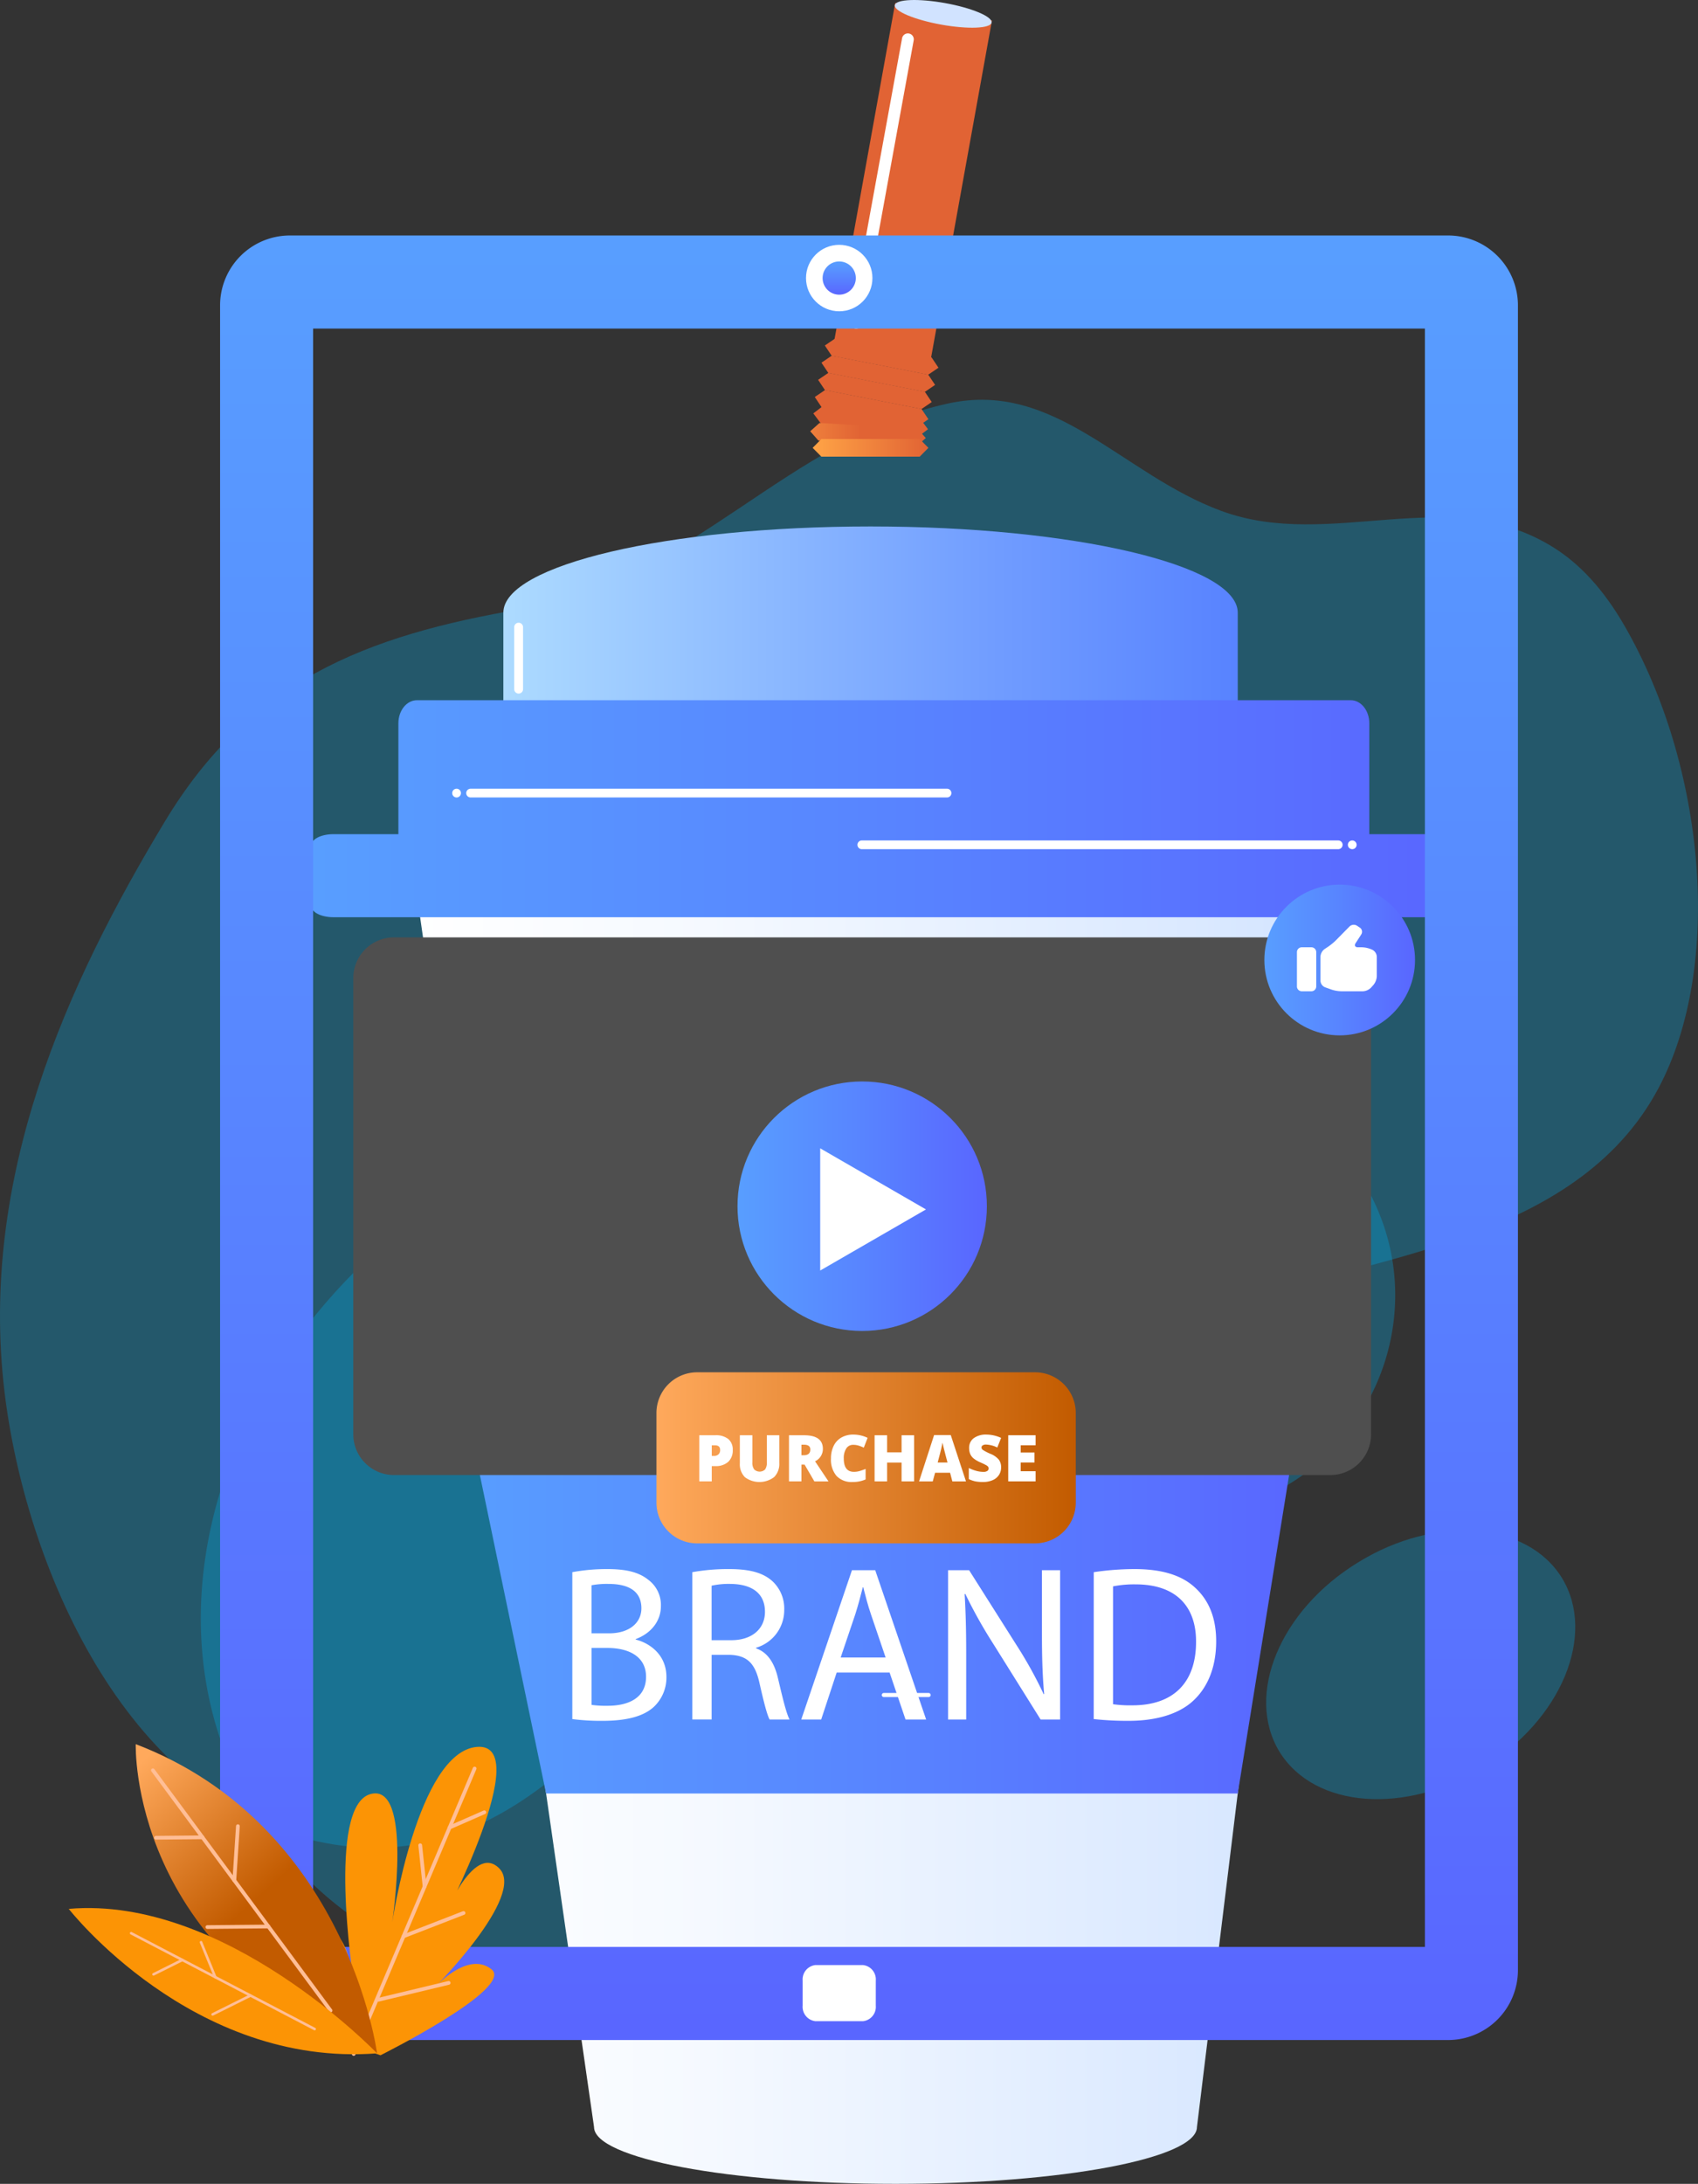 <svg xmlns="http://www.w3.org/2000/svg" xmlns:xlink="http://www.w3.org/1999/xlink" width="362.5" height="466" viewBox="0 0 362.5 466">
  <rect x="0" y="0" width="362.5" height="466" fill="#333333" stroke="none"/>
  <defs>
    <linearGradient id="linear-gradient" x1="-0.875" y1="2.026" x2="-0.258" y2="2.026" gradientUnits="objectBoundingBox">
      <stop offset="0" stop-color="#ffa446"/>
      <stop offset="1" stop-color="#e16334"/>
    </linearGradient>
    <linearGradient id="linear-gradient-2" x1="-2.08" y1="20.407" x2="-1.065" y2="20.407" gradientUnits="objectBoundingBox">
      <stop offset="0" stop-color="#fff"/>
      <stop offset="0.317" stop-color="#f5f9ff"/>
      <stop offset="0.86" stop-color="#d9e8ff"/>
      <stop offset="1" stop-color="#d1e3ff"/>
    </linearGradient>
    <linearGradient id="linear-gradient-3" x1="-1.659" y1="17.269" x2="-0.64" y2="17.269" xlink:href="#linear-gradient"/>
    <linearGradient id="linear-gradient-4" x1="-1.629" y1="17.269" x2="-0.61" y2="17.269" xlink:href="#linear-gradient"/>
    <linearGradient id="linear-gradient-5" x1="-1.6" y1="17.28" x2="-0.581" y2="17.28" xlink:href="#linear-gradient"/>
    <linearGradient id="linear-gradient-6" x1="-1.57" y1="17.294" x2="-0.551" y2="17.294" xlink:href="#linear-gradient"/>
    <linearGradient id="linear-gradient-7" x1="-1.197" y1="14.334" x2="-0.188" y2="14.334" xlink:href="#linear-gradient"/>
    <linearGradient id="linear-gradient-8" x1="-0.562" y1="8.187" x2="0.44" y2="8.187" xlink:href="#linear-gradient"/>
    <linearGradient id="linear-gradient-9" x1="0" y1="0.5" x2="1" y2="0.5" xlink:href="#linear-gradient"/>
    <linearGradient id="linear-gradient-11" y1="0.5" x2="1" y2="0.5" gradientUnits="objectBoundingBox">
      <stop offset="0" stop-color="#addbff"/>
      <stop offset="0.027" stop-color="#aad8ff"/>
      <stop offset="0.687" stop-color="#6f9bff"/>
      <stop offset="1" stop-color="#5883ff"/>
    </linearGradient>
    <linearGradient id="linear-gradient-12" x1="0" y1="0.5" x2="1" y2="0.5" xlink:href="#linear-gradient-11"/>
    <linearGradient id="linear-gradient-13" x1="0" y1="0.5" x2="1" y2="0.5" xlink:href="#linear-gradient-2"/>
    <linearGradient id="linear-gradient-14" x1="0" y1="0.5" x2="1" y2="0.5" xlink:href="#linear-gradient-11"/>
    <linearGradient id="linear-gradient-15" y1="0.5" x2="1" y2="0.5" gradientUnits="objectBoundingBox">
      <stop offset="0" stop-color="#589eff"/>
      <stop offset="0.469" stop-color="#5886ff"/>
      <stop offset="1" stop-color="#5966ff"/>
    </linearGradient>
    <linearGradient id="linear-gradient-18" y1="0.5" x2="1" y2="0.5" gradientUnits="objectBoundingBox">
      <stop offset="0" stop-color="#ffa95c"/>
      <stop offset="1" stop-color="#c25b00"/>
    </linearGradient>
    <linearGradient id="linear-gradient-21" x1="0" y1="0.5" x2="1" y2="0.5" xlink:href="#linear-gradient-15"/>
    <linearGradient id="linear-gradient-22" x1="0.124" y1="0.005" x2="0.496" y2="0.516" xlink:href="#linear-gradient-18"/>
  </defs>
  <g id="Group_4301" data-name="Group 4301" transform="translate(-9942.636 2265)">
    <g id="Group_4298" data-name="Group 4298" transform="translate(9942.636 -2265)">
      <g id="Group_4269" data-name="Group 4269" transform="translate(42.867 229.159)" opacity="0.3">
        <path id="Path_9541" data-name="Path 9541" d="M361.994,252.918a58.444,58.444,0,0,1-40,3.481c-28-7.467-61.341-2.8-90.773,15.24-51.323,31.48-71.606,91.572-45.478,134.134,26.135,42.678,88.969,51.757,140.108,20.277,25.317-15.547,43.05-37.824,51.386-61.714,4.231-11.945,13.812-20.779,25.134-26.13,24.14-11.316,35.277-42.242,19.908-67.252C409.59,250.115,383.086,242.711,361.994,252.918Z" transform="translate(-174.342 -248.374)" fill="#00aeef"/>
        <path id="Path_9542" data-name="Path 9542" d="M456.721,352.436c7.343,12.068-.122,30.175-16.736,40.374-16.738,10.2-36.144,8.771-43.609-3.357-7.346-12.131.12-30.175,16.8-40.373C429.779,338.807,449.318,340.368,456.721,352.436Z" transform="translate(-166.113 -244.849)" fill="#00aeef"/>
      </g>
      <path id="Path_9544" data-name="Path 9544" d="M464.755,141.288c5.4,3.4,10.469,8.66,15.094,16.685,17.17,29.79,21.209,72.4,7.238,98.655-17.751,33.364-63,36.191-95.729,47.259-40.753,13.782-77.074,30.823-105.391,62.886-21.59,24.443-45.4,59.425-85.435,50.512-41.1-9.166-62.188-59.315-66.552-95.932-5.462-45.833,13.406-87.084,34.218-121.6,17.974-29.814,42.534-39.706,76.42-45.415,36.489-6.15,56.241-36.308,90.888-43.835,22.884-4.973,37.1,15.164,58.264,22.941C417.236,142.065,442.2,127.1,464.755,141.288Z" transform="translate(-133.026 -24.421)" fill="#00aeef" opacity="0.3"/>
      <g id="Group_4278" data-name="Group 4278" transform="translate(66.503 0)">
        <g id="Group_4276" data-name="Group 4276">
          <g id="Group_4271" data-name="Group 4271" transform="translate(106.467)">
            <g id="Group_4270" data-name="Group 4270" transform="translate(4.816)">
              <path id="Path_9545" data-name="Path 9545" d="M325.031,105.661l-20.652-3.73L317.71,28.117l20.652,3.732Z" transform="translate(-304.379 -27.484)" fill="url(#linear-gradient)"/>
              <path id="Path_9546" data-name="Path 9546" d="M337.8,32.331c-.228,1.266-5.036,1.46-10.741.43s-10.142-2.892-9.911-4.161,5.036-1.459,10.741-.431S338.028,31.063,337.8,32.331Z" transform="translate(-303.9 -27.507)" fill="url(#linear-gradient-2)"/>
            </g>
            <path id="Path_9547" data-name="Path 9547" d="M324.81,104.851l-20.594-4.027-1.471-2.207,2.192-1.485,20.6,4.031,1.469,2.2Z" transform="translate(-299.624 -24.893)" fill="url(#linear-gradient-3)"/>
            <path id="Path_9548" data-name="Path 9548" d="M324.121,108.383l-20.6-4.032-1.471-2.2,2.191-1.487,20.6,4.03,1.469,2.2Z" transform="translate(-299.65 -24.761)" fill="url(#linear-gradient-4)"/>
            <path id="Path_9549" data-name="Path 9549" d="M323.43,111.912l-20.6-4.033-1.468-2.2,2.192-1.489,20.594,4.031,1.471,2.2Z" transform="translate(-299.676 -24.628)" fill="url(#linear-gradient-5)"/>
            <path id="Path_9550" data-name="Path 9550" d="M322.738,115.441l-20.594-4.032-1.471-2.2,2.193-1.484,20.593,4.03,1.473,2.2Z" transform="translate(-299.702 -24.496)" fill="url(#linear-gradient-6)"/>
            <path id="Path_9551" data-name="Path 9551" d="M322.752,117.57l-20.79-2.867-1.59-2.119,2.106-1.607,20.788,2.868,1.591,2.118Z" transform="translate(-299.713 -24.374)" fill="url(#linear-gradient-7)"/>
            <path id="Path_9552" data-name="Path 9552" d="M322.438,119.478l-20.949-1.222-1.752-1.987,1.971-1.767,20.952,1.223,1.75,1.984Z" transform="translate(-299.737 -24.241)" fill="url(#linear-gradient-8)"/>
            <path id="Path_9553" data-name="Path 9553" d="M323.092,121.56H302.1l-1.865-1.88L302.1,117.8h20.988l1.864,1.882Z" transform="translate(-299.718 -24.118)" fill="url(#linear-gradient-9)"/>
            <rect id="Rectangle_1502" data-name="Rectangle 1502" width="20.988" height="75.009" transform="translate(2.385 97.054)" fill="url(#linear-gradient-9)"/>
          </g>
          <path id="Path_9554" data-name="Path 9554" d="M399.388,300.861a14.453,14.453,0,0,1,3.668,1.274h-3.823Z" transform="translate(-189.535 -17.245)" fill="url(#linear-gradient-11)"/>
          <path id="Path_9555" data-name="Path 9555" d="M226.127,303.923s7.717-4.528,13.91-4.528l2.507,4.467Z" transform="translate(-196.033 -17.3)" fill="url(#linear-gradient-12)"/>
          <path id="Path_9556" data-name="Path 9556" d="M217.2,200.358l39.485,274.533c0,6.7,28.816,12.127,64.361,12.127s64.352-5.431,64.352-12.127l33.58-274.533Z" transform="translate(-196.368 -21.018)" fill="url(#linear-gradient-13)"/>
          <g id="Group_4272" data-name="Group 4272" transform="translate(0 112.338)">
            <path id="Path_9557" data-name="Path 9557" d="M314.988,135.78c-43.3,0-78.39,8.233-78.39,18.386v36.487H393.377V154.165C393.378,144.013,358.281,135.78,314.988,135.78Z" transform="translate(-195.64 -135.78)" fill="url(#linear-gradient-14)"/>
            <path id="Path_9558" data-name="Path 9558" d="M436.834,200.1H422.946V176.434c0-2.717-1.769-4.918-3.954-4.918H219.626c-2.186,0-3.956,2.2-3.956,4.918V200.1H201.785c-2.576,0-4.663,1.044-4.663,2.332v13.057c0,1.286,2.087,2.331,4.663,2.331h235.05c2.573,0,4.66-1.046,4.66-2.331V202.434C441.494,201.145,439.408,200.1,436.834,200.1Z" transform="translate(-197.122 -134.438)" fill="url(#linear-gradient-15)"/>
          </g>
          <path id="Path_9559" data-name="Path 9559" d="M393.771,399.9H246.112l-19.985-96.076,183.427-1.733Z" transform="translate(-196.033 -17.199)" fill="url(#linear-gradient-15)"/>
          <g id="Group_4273" data-name="Group 4273" transform="translate(116.55 179.34)">
            <path id="Path_9560" data-name="Path 9560" d="M413.029,201.291a.932.932,0,0,1-.932.93H310.387a.928.928,0,0,1-.932-.93h0a.931.931,0,0,1,.932-.933H412.1a.933.933,0,0,1,.932.933Z" transform="translate(-309.455 -200.358)" fill="#fff"/>
            <path id="Path_9561" data-name="Path 9561" d="M412.231,201.291a.93.93,0,0,1-.934.93h0a.932.932,0,0,1-.931-.93h0a.932.932,0,0,1,.931-.933h0a.931.931,0,0,1,.934.933Z" transform="translate(-305.667 -200.358)" fill="#fff"/>
          </g>
          <g id="Group_4274" data-name="Group 4274" transform="translate(30.038 168.3)">
            <path id="Path_9562" data-name="Path 9562" d="M228.958,190.651a.93.93,0,0,0,.932.932H331.6a.929.929,0,0,0,.931-.932h0a.93.93,0,0,0-.931-.933H229.89a.931.931,0,0,0-.932.933Z" transform="translate(-225.965 -189.718)" fill="#fff"/>
            <path id="Path_9563" data-name="Path 9563" d="M226.073,190.651a.935.935,0,0,0,.933.935h0a.935.935,0,0,0,.933-.935h0a.932.932,0,0,0-.933-.933h0a.933.933,0,0,0-.933.933Z" transform="translate(-226.073 -189.718)" fill="#fff"/>
          </g>
          <path id="Path_9564" data-name="Path 9564" d="M240.718,169.754a.945.945,0,0,1-.943.945h0a.946.946,0,0,1-.946-.945V156.528a.947.947,0,0,1,.946-.946h0a.946.946,0,0,1,.943.946Z" transform="translate(-195.556 -22.699)" fill="#fff"/>
          <g id="Group_4275" data-name="Group 4275" transform="translate(115.024 7.133)">
            <path id="Path_9565" data-name="Path 9565" d="M309.248,97.363a1.316,1.316,0,0,1-.229-.02A1.265,1.265,0,0,1,308,95.877l11.037-60.461a1.26,1.26,0,0,1,2.48.453L310.483,96.33A1.259,1.259,0,0,1,309.248,97.363Z" transform="translate(-307.984 -34.383)" fill="#fff"/>
          </g>
        </g>
        <g id="Group_4277" data-name="Group 4277" transform="translate(55.679 334.816)">
          <path id="Path_9566" data-name="Path 9566" d="M250.786,350.872a39.8,39.8,0,0,1,7.516-.663c4.113,0,6.761.71,8.745,2.317a6.68,6.68,0,0,1,2.648,5.626c0,3.072-2.033,5.768-5.389,7v.094c3.025.756,6.571,3.262,6.571,7.989a8.589,8.589,0,0,1-2.694,6.382c-2.222,2.033-5.814,2.978-11.015,2.978a48.318,48.318,0,0,1-6.382-.378V350.872Zm4.113,13.047h3.735c4.348,0,6.9-2.27,6.9-5.341,0-3.735-2.837-5.2-7-5.2a17.685,17.685,0,0,0-3.64.283v10.259Zm0,15.27a21.943,21.943,0,0,0,3.451.189c4.255,0,8.178-1.559,8.178-6.193,0-4.348-3.735-6.145-8.226-6.145h-3.4v12.15Z" transform="translate(-250.786 -350.209)" fill="#fff"/>
          <path id="Path_9567" data-name="Path 9567" d="M275.479,350.872a42.827,42.827,0,0,1,7.895-.663c4.4,0,7.233.8,9.219,2.6a7.937,7.937,0,0,1,2.506,6.051,8.364,8.364,0,0,1-6,8.131v.142c2.458.851,3.924,3.121,4.68,6.43,1.04,4.443,1.8,7.516,2.458,8.745h-4.255c-.52-.9-1.229-3.641-2.127-7.611-.945-4.4-2.648-6.051-6.382-6.193h-3.876v13.8H275.48V350.872Zm4.112,14.512H283.8c4.4,0,7.185-2.41,7.185-6.051,0-4.113-2.978-5.909-7.327-5.957a16.913,16.913,0,0,0-4.065.379v11.629Z" transform="translate(-249.859 -350.209)" fill="#fff"/>
          <path id="Path_9568" data-name="Path 9568" d="M305.457,372.277,302.148,382.3h-4.255l10.826-31.862h4.964L324.555,382.3h-4.4l-3.4-10.022Zm10.447-3.214-3.12-9.171c-.709-2.08-1.182-3.971-1.655-5.814h-.094c-.473,1.89-.993,3.829-1.607,5.768l-3.12,9.219h9.6Z" transform="translate(-249.018 -350.2)" fill="#fff"/>
          <path id="Path_9569" data-name="Path 9569" d="M328.1,382.3V350.437h4.49l10.21,16.119a90.266,90.266,0,0,1,5.721,10.354l.094-.047c-.378-4.256-.472-8.131-.472-13.095V350.437h3.875V382.3h-4.16l-10.117-16.167a101.286,101.286,0,0,1-5.957-10.637l-.142.048c.237,4.017.331,7.847.331,13.142V382.3Z" transform="translate(-247.884 -350.2)" fill="#fff"/>
          <path id="Path_9570" data-name="Path 9570" d="M358.076,350.872a58.833,58.833,0,0,1,8.745-.663c5.909,0,10.117,1.371,12.9,3.972,2.837,2.6,4.491,6.288,4.491,11.439,0,5.2-1.608,9.455-4.586,12.386-2.978,2.979-7.894,4.586-14.087,4.586a66.6,66.6,0,0,1-7.469-.378Zm4.113,28.174a26,26,0,0,0,4.16.237c8.793,0,13.567-4.916,13.567-13.52.048-7.516-4.207-12.291-12.9-12.291a23.342,23.342,0,0,0-4.822.425v25.149Z" transform="translate(-246.758 -350.209)" fill="#fff"/>
        </g>
      </g>
      <path id="Path_9576" data-name="Path 9576" d="M324.9,376.126a.435.435,0,0,1-.435.435H314.9a.435.435,0,0,1-.436-.435h0a.436.436,0,0,1,.436-.435h9.56a.435.435,0,0,1,.435.435Z" transform="translate(-126.214 -14.436)" fill="#fff"/>
      <path id="Path_9577" data-name="Path 9577" d="M423,326.327a8.691,8.691,0,0,1-8.69,8.693h-199.9a8.693,8.693,0,0,1-8.693-8.693V228.984a8.692,8.692,0,0,1,8.693-8.692h199.9a8.691,8.691,0,0,1,8.69,8.692Z" transform="translate(-130.297 -20.27)" fill="#4f4f4f"/>
      <g id="Group_4291" data-name="Group 4291" transform="translate(157.447 230.768)">
        <circle id="Ellipse_274" data-name="Ellipse 274" cx="26.619" cy="26.619" r="26.619" fill="url(#linear-gradient-15)"/>
        <path id="Path_9578" data-name="Path 9578" d="M324.374,276.713l-22.582-13.037V289.75Z" transform="translate(-284.137 -249.409)" fill="#fff"/>
      </g>
      <g id="Group_4293" data-name="Group 4293" transform="translate(140.141 292.827)">
        <path id="Path_9579" data-name="Path 9579" d="M357.616,337.551a8.693,8.693,0,0,1-8.693,8.693H276.788a8.692,8.692,0,0,1-8.691-8.693v-19.12a8.692,8.692,0,0,1,8.691-8.693h72.137a8.693,8.693,0,0,1,8.693,8.693v19.12Z" transform="translate(-268.096 -309.739)" fill="url(#linear-gradient-18)"/>
        <g id="Group_4292" data-name="Group 4292" transform="translate(9.149 13.291)">
          <path id="Path_9580" data-name="Path 9580" d="M284.056,325.818a3.3,3.3,0,0,1-.973,2.548,3.926,3.926,0,0,1-2.763.9h-.747v3.264h-2.659v-9.842h3.406a4.165,4.165,0,0,1,2.8.814A2.909,2.909,0,0,1,284.056,325.818Zm-4.483,1.279h.485a1.324,1.324,0,0,0,.952-.336,1.224,1.224,0,0,0,.353-.93q0-1-1.1-1h-.687V327.1Z" transform="translate(-276.914 -322.544)" fill="#fff"/>
          <path id="Path_9581" data-name="Path 9581" d="M293.68,322.688v5.924a3.978,3.978,0,0,1-1.094,2.992,5.19,5.19,0,0,1-6.247.03,3.9,3.9,0,0,1-1.081-2.961v-5.986h2.673v5.776a2.365,2.365,0,0,0,.39,1.515,1.683,1.683,0,0,0,2.332,0,2.5,2.5,0,0,0,.367-1.531v-5.764h2.659Z" transform="translate(-276.601 -322.544)" fill="#fff"/>
          <path id="Path_9582" data-name="Path 9582" d="M298.026,328.948v3.582h-2.659v-9.842h3.225q4.012,0,4.012,2.908a2.908,2.908,0,0,1-1.669,2.647l2.868,4.288h-3.016L298.7,328.95h-.672Zm0-2h.5q1.394,0,1.393-1.233,0-1.016-1.366-1.016h-.525Z" transform="translate(-276.221 -322.544)" fill="#fff"/>
          <path id="Path_9583" data-name="Path 9583" d="M308.755,324.732a1.7,1.7,0,0,0-1.481.778,3.749,3.749,0,0,0-.532,2.144q0,2.84,2.161,2.841a4.425,4.425,0,0,0,1.266-.183,12.515,12.515,0,0,0,1.233-.437v2.248a6.828,6.828,0,0,1-2.788.545,4.408,4.408,0,0,1-3.417-1.293,5.331,5.331,0,0,1-1.188-3.736,5.96,5.96,0,0,1,.576-2.686,4.128,4.128,0,0,1,1.656-1.781,5.013,5.013,0,0,1,2.542-.623,7.007,7.007,0,0,1,3.049.693l-.815,2.094a9.137,9.137,0,0,0-1.09-.431A3.9,3.9,0,0,0,308.755,324.732Z" transform="translate(-275.897 -322.549)" fill="#fff"/>
          <path id="Path_9584" data-name="Path 9584" d="M321.418,332.53h-2.673v-4.012h-3.09v4.012h-2.673v-9.842h2.673v3.649h3.09v-3.649h2.673Z" transform="translate(-275.56 -322.544)" fill="#fff"/>
          <path id="Path_9585" data-name="Path 9585" d="M329.24,332.532l-.485-1.845h-3.2l-.5,1.845h-2.922l3.211-9.883H328.9l3.252,9.883Zm-1.036-4.026-.424-1.617q-.148-.539-.36-1.393t-.28-1.225q-.061.342-.239,1.131t-.792,3.1H328.2Z" transform="translate(-275.216 -322.545)" fill="#fff"/>
          <path id="Path_9586" data-name="Path 9586" d="M339.264,329.546a2.9,2.9,0,0,1-.465,1.626,3.033,3.033,0,0,1-1.339,1.1,4.983,4.983,0,0,1-2.053.394,8.359,8.359,0,0,1-1.65-.138,6.1,6.1,0,0,1-1.386-.481v-2.37a7.935,7.935,0,0,0,1.582.609,5.877,5.877,0,0,0,1.509.219,1.459,1.459,0,0,0,.868-.205.632.632,0,0,0,.276-.528.585.585,0,0,0-.11-.354,1.3,1.3,0,0,0-.358-.306,14.38,14.38,0,0,0-1.309-.633,6.3,6.3,0,0,1-1.444-.848,2.591,2.591,0,0,1-.714-.942,3.135,3.135,0,0,1-.232-1.26,2.524,2.524,0,0,1,.99-2.121,4.368,4.368,0,0,1,2.719-.76,7.642,7.642,0,0,1,3.118.707l-.814,2.053a5.9,5.9,0,0,0-2.383-.633,1.242,1.242,0,0,0-.754.183.549.549,0,0,0-.237.451.648.648,0,0,0,.3.518,11.386,11.386,0,0,0,1.625.835,4.494,4.494,0,0,1,1.767,1.229A2.651,2.651,0,0,1,339.264,329.546Z" transform="translate(-274.832 -322.549)" fill="#fff"/>
          <path id="Path_9587" data-name="Path 9587" d="M346.324,332.53h-5.843v-9.842h5.843v2.134H343.14v1.549h2.949v2.134H343.14v1.858h3.184Z" transform="translate(-274.528 -322.544)" fill="#fff"/>
        </g>
      </g>
      <g id="Group_4296" data-name="Group 4296" transform="translate(269.925 188.767)">
        <circle id="Ellipse_275" data-name="Ellipse 275" cx="16.082" cy="16.082" r="16.082" fill="url(#linear-gradient-15)"/>
        <g id="Group_4294" data-name="Group 4294" transform="translate(6.952 13.366)">
          <path id="Path_9588" data-name="Path 9588" d="M404.006,230.68a1.041,1.041,0,0,1-1.038,1.038h-2.047a1.041,1.041,0,0,1-1.038-1.038v-7.317a1.041,1.041,0,0,1,1.038-1.038h2.047a1.041,1.041,0,0,1,1.038,1.038Z" transform="translate(-399.884 -222.326)" fill="#fff"/>
        </g>
        <g id="Group_4295" data-name="Group 4295" transform="translate(11.977 8.566)">
          <path id="Path_9589" data-name="Path 9589" d="M405.593,222.891a2.161,2.161,0,0,0-.865,1.61v5.15a1.579,1.579,0,0,0,.977,1.385l1.42.506a7.2,7.2,0,0,0,2.015.348H413.8a2.631,2.631,0,0,0,1.724-.777l.543-.613a3.183,3.183,0,0,0,.687-1.815V224.5a1.744,1.744,0,0,0-.947-1.461l-.264-.117a5.821,5.821,0,0,0-1.985-.423H412.7c-.571,0-.783-.391-.473-.871l1.212-1.871a1.06,1.06,0,0,0-.3-1.448l-.616-.411a1.306,1.306,0,0,0-1.59.163L408,221.036a11.981,11.981,0,0,1-1.593,1.313Z" transform="translate(-404.728 -217.7)" fill="#fff"/>
        </g>
      </g>
    </g>
    <g id="Group_4300" data-name="Group 4300" transform="translate(9944.66 -2214.753)">
      <g id="Group_4297" data-name="Group 4297" transform="translate(322.033) rotate(90)">
        <g id="Group_4279" data-name="Group 4279" transform="translate(0)">
          <path id="Path_9571" data-name="Path 9571" d="M370.162,277.073H14.9A14.914,14.914,0,0,1,0,262.177V14.9A14.912,14.912,0,0,1,14.9,0H370.162a14.912,14.912,0,0,1,14.9,14.9v247.28A14.913,14.913,0,0,1,370.162,277.073Zm-350.3-19.861H365.2V19.86H19.862Z" fill="url(#linear-gradient-15)"/>
        </g>
        <g id="Group_4280" data-name="Group 4280" transform="translate(1.998 137.807)">
          <circle id="Ellipse_272" data-name="Ellipse 272" cx="7.089" cy="7.089" r="7.089" fill="#fff"/>
          <circle id="Ellipse_273" data-name="Ellipse 273" cx="3.546" cy="3.546" r="3.546" transform="translate(3.544 3.544)" fill="url(#linear-gradient-21)"/>
        </g>
        <path id="Path_9572" data-name="Path 9572" d="M11.982,12.864a3.079,3.079,0,0,1-3.327,2.749H3.327A3.08,3.08,0,0,1,0,12.864V2.75A3.08,3.08,0,0,1,3.327,0H8.655a3.079,3.079,0,0,1,3.327,2.75Z" transform="translate(369.063 137.088)" fill="#fff"/>
      </g>
      <g id="Group_4299" data-name="Group 4299" transform="translate(0 311.8)">
        <rect id="Rectangle_1503" data-name="Rectangle 1503" width="110.874" height="84.83" transform="translate(0)" fill="none" opacity="0.21"/>
        <g id="Group_4288" data-name="Group 4288" transform="translate(12.654 10.124)">
          <g id="Group_4287" data-name="Group 4287" transform="translate(0)">
            <g id="Group_4282" data-name="Group 4282" transform="translate(49.927 0.569)">
              <path id="Path_9573" data-name="Path 9573" d="M470.805,371.768s28.778-14.358,23.67-18.368-12.164,3.959-12.164,3.959,19.548-19.593,13.878-25.438-12.262,11.353-12.262,11.353,20.093-38.393,7.452-37.306-18.061,37.409-18.061,37.409,4.483-30.045-4.733-27.32-3.618,39.111-3.618,39.111-2.019-15.123-8.8-8.179S461.426,368.889,470.805,371.768Z" transform="translate(-454.18 -305.946)" fill="#fc9405"/>
              <g id="Group_4281" data-name="Group 4281" transform="translate(10.906 4.638)">
                <line id="Line_119" data-name="Line 119" x1="25.812" y2="60.897" stroke-width="0.799" stroke="#ffbe96" stroke-linecap="round" stroke-linejoin="round" stroke-miterlimit="10" fill="none"/>
                <line id="Line_120" data-name="Line 120" y1="3.25" x2="7.408" transform="translate(20.477 9.331)" fill="none" stroke="#ffbe96" stroke-linecap="round" stroke-linejoin="round" stroke-miterlimit="10" stroke-width="0.799"/>
                <line id="Line_121" data-name="Line 121" x1="0.932" y1="8.822" transform="translate(14.2 16.371)" fill="none" stroke="#ffbe96" stroke-linecap="round" stroke-linejoin="round" stroke-miterlimit="10" stroke-width="0.799"/>
                <line id="Line_122" data-name="Line 122" y1="4.968" x2="12.806" transform="translate(10.642 30.825)" fill="none" stroke="#ffbe96" stroke-linecap="round" stroke-linejoin="round" stroke-miterlimit="10" stroke-width="0.799"/>
                <line id="Line_123" data-name="Line 123" y1="3.598" x2="14.989" transform="translate(5.285 45.739)" fill="none" stroke="#ffbe96" stroke-linecap="round" stroke-linejoin="round" stroke-miterlimit="10" stroke-width="0.799"/>
              </g>
            </g>
            <g id="Group_4284" data-name="Group 4284" transform="translate(14.298)">
              <path id="Path_9574" data-name="Path 9574" d="M542.185,371.16s-6.266-48.637-51.515-65.979C490.672,305.181,489.094,350.2,542.185,371.16Z" transform="translate(-490.666 -305.181)" fill="url(#linear-gradient-22)"/>
              <g id="Group_4283" data-name="Group 4283" transform="translate(3.666 5.58)">
                <line id="Line_124" data-name="Line 124" x2="37.923" y2="51.269" stroke-width="0.799" stroke="#ffbe96" stroke-linecap="round" stroke-linejoin="round" stroke-miterlimit="10" fill="none"/>
                <line id="Line_125" data-name="Line 125" x1="9.924" y2="0.093" transform="translate(0.658 14.3)" fill="none" stroke="#ffbe96" stroke-linecap="round" stroke-linejoin="round" stroke-miterlimit="10" stroke-width="0.799"/>
                <line id="Line_126" data-name="Line 126" x1="0.758" y2="11.579" transform="translate(17.386 11.922)" fill="none" stroke="#ffbe96" stroke-linecap="round" stroke-linejoin="round" stroke-miterlimit="10" stroke-width="0.799"/>
                <line id="Line_127" data-name="Line 127" x1="13.032" y2="0.121" transform="translate(11.628 33.333)" fill="none" stroke="#ffbe96" stroke-linecap="round" stroke-linejoin="round" stroke-miterlimit="10" stroke-width="0.799"/>
              </g>
            </g>
            <g id="Group_4286" data-name="Group 4286" transform="translate(0 34.975)">
              <path id="Path_9575" data-name="Path 9575" d="M556.483,383.187s-32.365-33.74-65.817-30.825C490.666,352.362,517.05,386.227,556.483,383.187Z" transform="translate(-490.666 -352.183)" fill="#fc9405"/>
              <g id="Group_4285" data-name="Group 4285" transform="translate(13.323 5.375)">
                <line id="Line_128" data-name="Line 128" x2="39.173" y2="20.445" stroke-width="0.553" stroke="#ffbe96" stroke-linecap="round" stroke-linejoin="round" stroke-miterlimit="10" fill="none"/>
                <line id="Line_129" data-name="Line 129" x1="6.155" y2="3.067" transform="translate(4.771 5.703)" fill="none" stroke="#ffbe96" stroke-linecap="round" stroke-linejoin="round" stroke-miterlimit="10" stroke-width="0.553"/>
                <line id="Line_130" data-name="Line 130" x2="3.034" y2="7.445" transform="translate(14.92 1.926)" fill="none" stroke="#ffbe96" stroke-linecap="round" stroke-linejoin="round" stroke-miterlimit="10" stroke-width="0.553"/>
                <line id="Line_131" data-name="Line 131" x1="8.08" y2="4.025" transform="translate(17.39 13.294)" fill="none" stroke="#ffbe96" stroke-linecap="round" stroke-linejoin="round" stroke-miterlimit="10" stroke-width="0.553"/>
              </g>
            </g>
          </g>
        </g>
      </g>
    </g>
  </g>
</svg>
